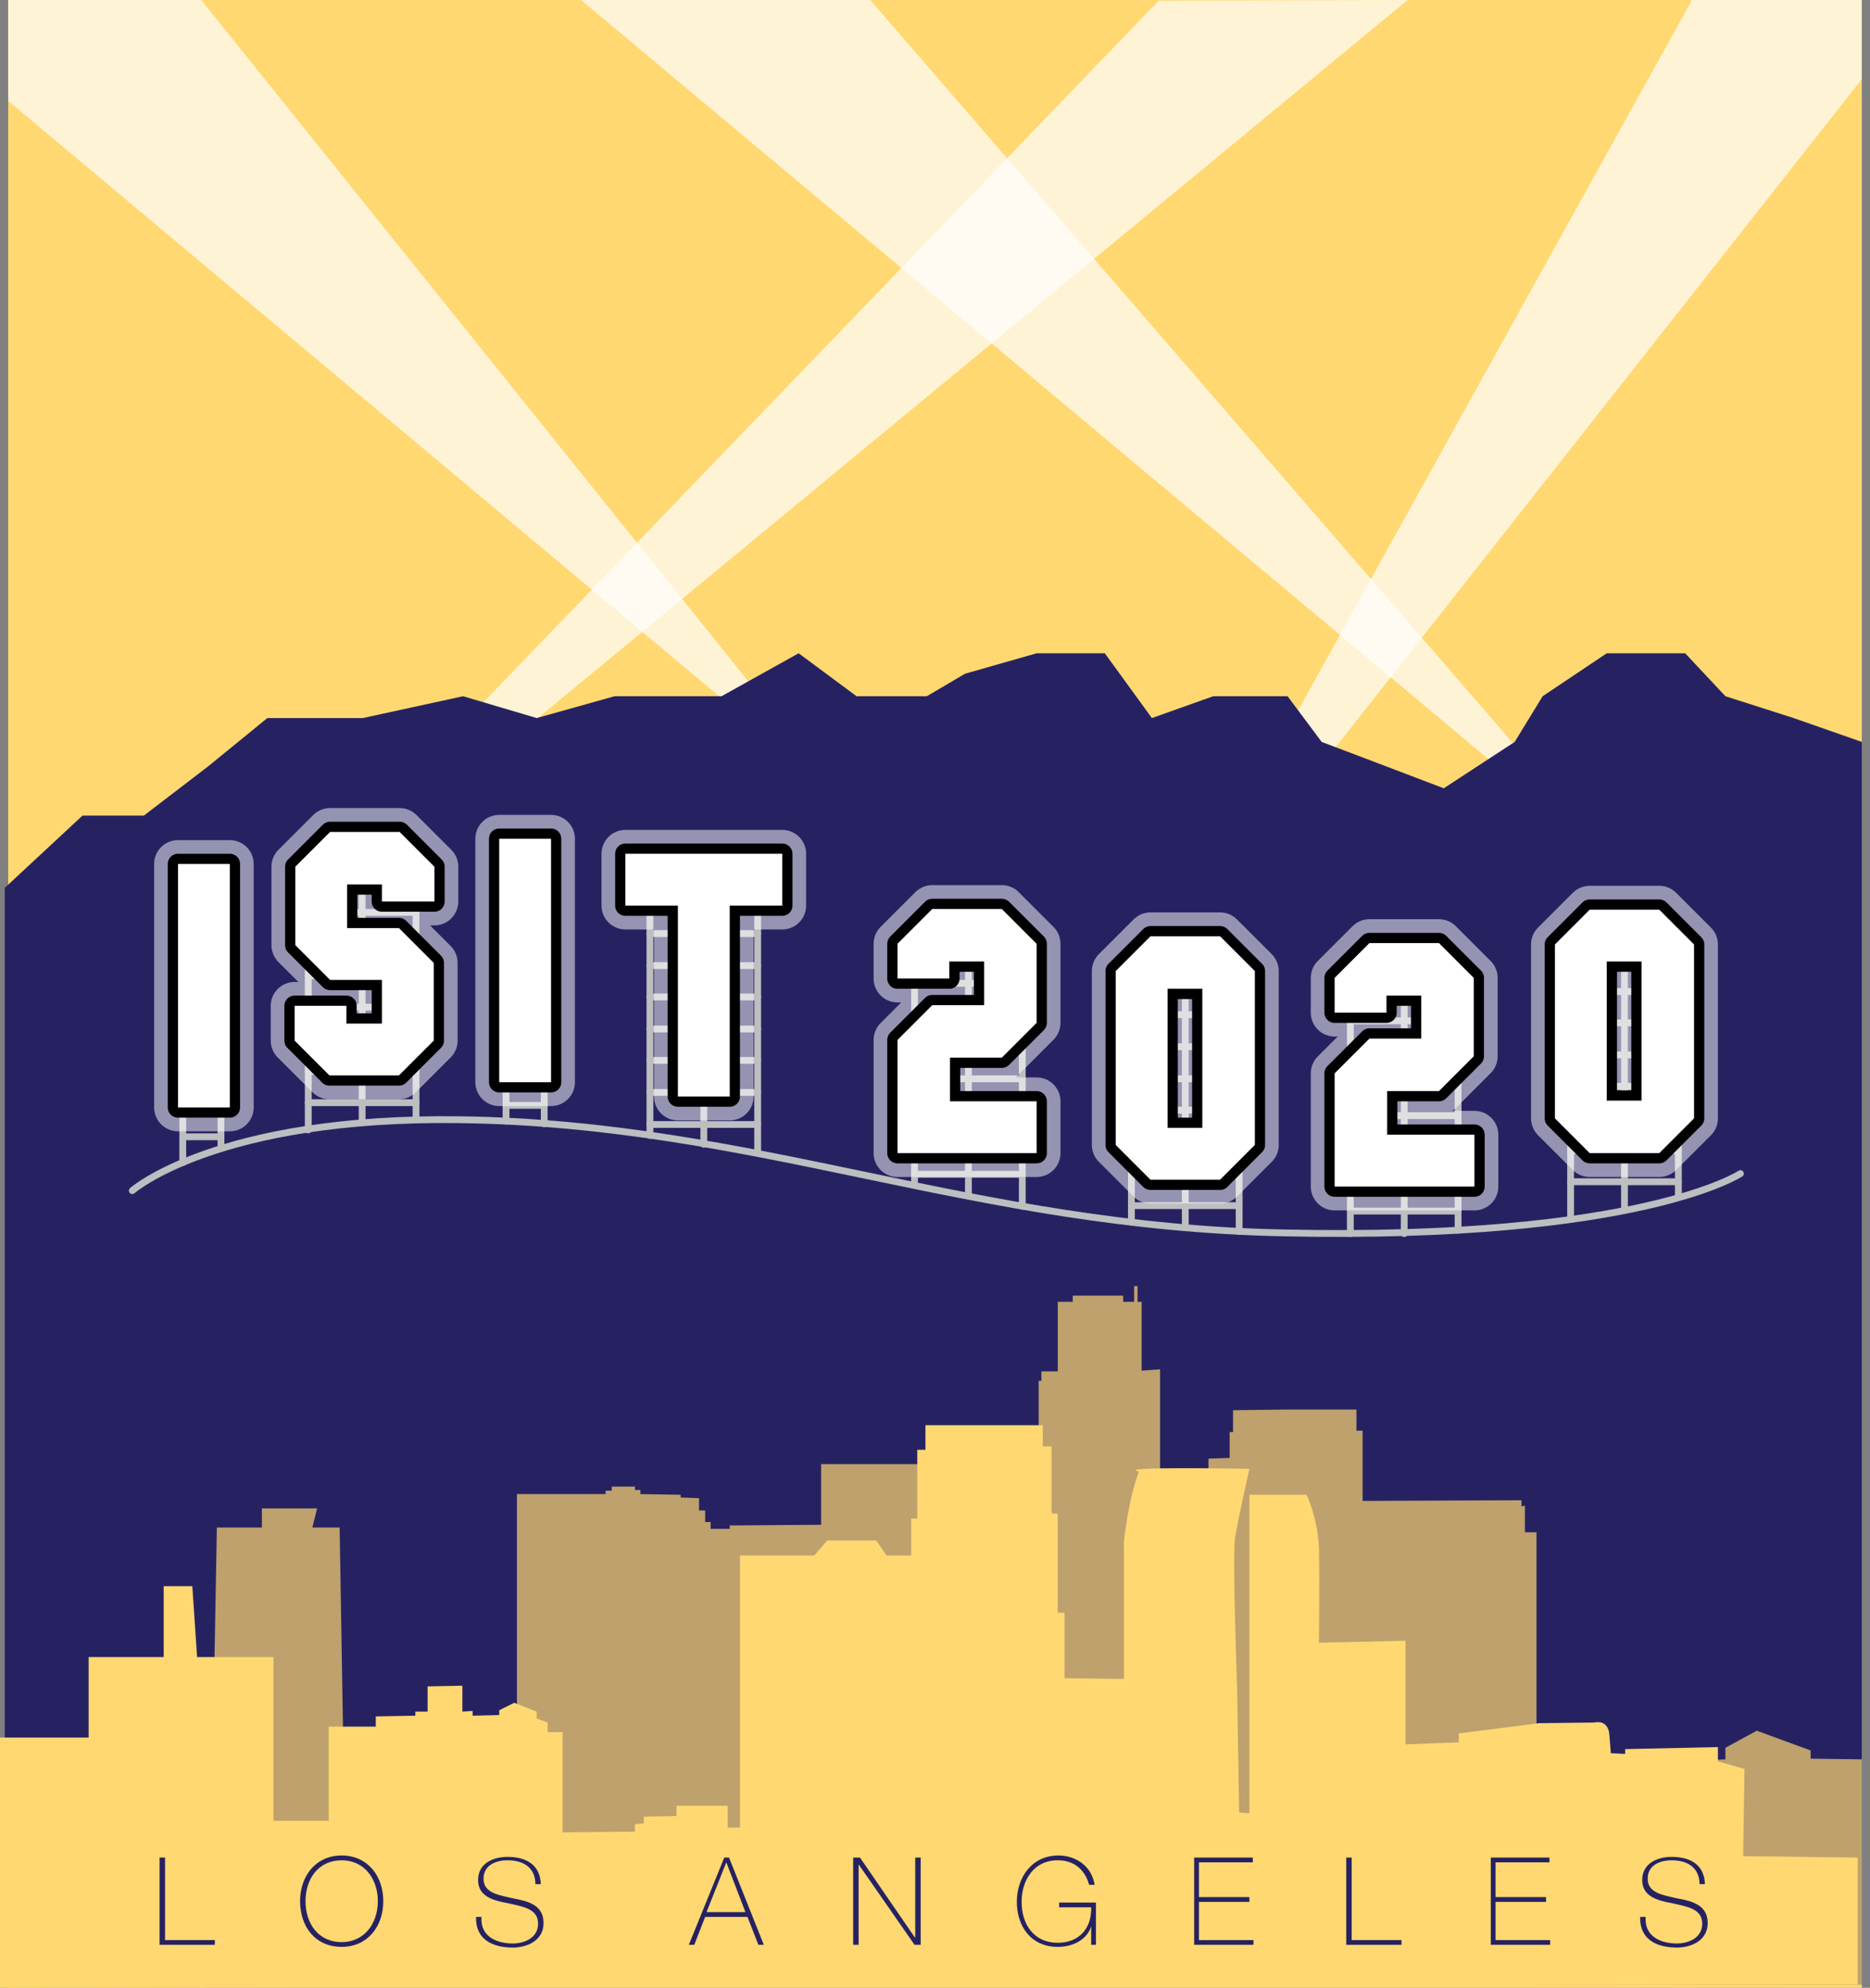 <?xml version="1.0" encoding="utf-8"?>
<!-- Generator: Adobe Illustrator 24.0.1, SVG Export Plug-In . SVG Version: 6.00 Build 0)  -->
<svg version="1.1" id="Layer_1" xmlns="http://www.w3.org/2000/svg" xmlns:xlink="http://www.w3.org/1999/xlink" x="0px" y="0px"
	 viewBox="0 0 274.2 291.5" style="enable-background:new 0 0 274.2 291.5;" xml:space="preserve">
<rect x="0" y="0" width="274.2" height="291.5" fill="#808080" stroke="none"/>
<style type="text/css">
	.st0{fill:#FFD871;}
	.st1{opacity:0.7;fill:#FFFFFF;}
	.st2{fill:#262262;}
	.st3{fill:none;}
	.st4{opacity:0.7;fill:#FFD871;}
	.st5{fill:none;stroke:#BCBEC0;stroke-linecap:round;stroke-linejoin:round;}
	.st6{opacity:0.51;}
	.st7{fill:none;stroke:#FFFFFF;stroke-width:7;stroke-linejoin:round;}
	.st8{fill:none;stroke:#000000;stroke-width:3;stroke-linejoin:round;}
	.st9{fill:#FFFFFF;}
</style>
<g>
	<rect x="1.2" class="st0" width="271.8" height="291.5"/>
	<g id="LIGHTS">
		<polygon class="st1" points="190.7,116.1 186.5,111.1 248.1,0 273,0 273,11.6 		"/>
		<polygon class="st1" points="112.6,103.5 110.7,106.5 1.2,14.8 1.2,0 29.5,0 		"/>
		<polygon class="st1" points="222.9,110.2 219.9,112.7 85.2,0 127.6,0 		"/>
		<polygon class="st1" points="69.9,112.7 67.4,106.6 169.9,0.1 206.4,0 		"/>
	</g>
	<polygon id="hill" class="st2" points="0.7,291 0.7,130.2 12.1,119.6 21.1,119.6 30.5,112.4 39.2,105.3 53.2,105.3 67.9,102.1 
		78.7,105.3 90.1,102.1 105.8,102.1 117.1,95.8 125.6,102.1 135.9,102.1 141.5,98.8 152,95.8 162,95.8 168.9,105.3 177.9,102.1 
		188.8,102.1 193.8,108.8 203.3,112.4 211.7,115.6 222.1,108.8 226.2,102.1 235.6,95.8 247.1,95.8 253,102.1 263,105.3 273,108.8 
		273,291 	"/>
	<rect x="0.7" y="0.2" class="st3" width="273.5" height="252.9"/>
	<g>
		<g>
			<polygon class="st4" points="14.8,287.1 14.8,257 31.2,257 31.8,224 38.4,224 38.4,221.2 46.5,221.2 45.8,224 49.8,224 
				50.8,283.7 70.8,283.7 70.8,257.4 73.3,257.2 73.3,258.5 74.4,258.5 74.4,256.3 75.8,256.3 75.8,219.1 88.8,219.1 88.8,218.6 
				89.7,218.6 89.7,218 93.1,218 93.1,218.5 93.9,218.5 93.9,219.1 99.8,219.2 99.8,219.6 102.5,219.7 102.5,221.5 103.4,221.5 
				103.4,223.2 104.2,223.2 104.2,224.2 107,224.2 107,223.7 120.4,223.6 120.4,214.7 145.9,214.7 145.9,226.6 151.8,226.7 
				151.8,219.6 152.3,219.6 152.3,202.5 152.7,202.5 152.7,201.1 155.1,201.1 155.1,190.9 157.3,190.9 157.3,190 164.7,190 
				164.7,190.9 166.3,190.9 166.3,188.6 166.8,188.6 166.8,190.9 167.4,190.9 167.4,201 170.1,200.8 170.1,219.7 171.4,219.7 
				171.4,228.3 172.1,228.3 172.1,260.7 177.2,243.3 177.2,213.9 180.3,213.8 180.3,210 180.8,210 180.8,206.8 188.7,206.7 
				198.9,206.7 198.9,209.8 199.8,209.8 199.8,220.1 223.1,220 223.1,220.9 223.6,220.8 223.6,224.7 225.3,224.7 225.3,259.1 
				229.5,259.1 229.5,257.4 231.9,253.7 233.7,253.8 235.9,257.3 235.9,258.4 238.9,258.5 238.9,259.2 242.4,259.2 242.4,273.4 
				248.6,272.9 248.6,258.2 253,258 253,256.3 257.6,253.8 265.5,256.7 265.5,257.9 273,258 273,291 14.8,291 			"/>
			<path class="st0" d="M0,273.7v-18.9h13V243H24l0-10.4h4.2l0.7,10.4h11.2v24h8.1v-13.8h6.9v-1.5l5.8-0.1v-0.6h1.8v-1.3v-2.4
				l5.1-0.1v3.8l1.5-0.1v0.7l3.9-0.1v-0.7l2.2-1.1l3.3,1.3v1l1.6,0.6v1.4h2.2v14.7l10.6-0.1v-1.1l1.3-0.1v-1l4.8-0.1v-1.5h7.5v3.2
				h1.8v-39.9h10.9l1.9-2.2h7.2l1.5,2.2h3.6v-5.4h0.9v-10.1h1.2V209h17.2v3.1h1.3v9.8l0.9,0.1v14.5h1v9.6l8.7,0.1v-20.1
				c0,0,0.6-6.1,2.2-10.3c-3.9-0.8,16.2-0.4,16.2-0.4s-1.6,7.1-2.1,10.1c-0.4,2.9,0.3,22.1,0.3,22.1l0.3,18.2l1.5,0.1v-46.7h8.4
				c0,0,1.6,3.4,1.8,7.7c0.1,4.3,0,14,0,14l12.7-0.3v15.2l7.8-0.3v-1.3l11.7-1.5l8.2-0.1c0,0,2.1-0.6,2.2,2c0.2,2.5,0.2,2.5,0.2,2.5
				l2.1,0.1v-0.7l13.6-0.3v2.1l3.9,1.1l-0.2,12.8l16.8,0.2V291L0,291.5L0,273.7z"/>
		</g>
		<g>
			<path class="st2" d="M23.4,272.4h0.8v12.1h7.3v0.7h-8.1V272.4z"/>
			<path class="st2" d="M50.1,285.5c-3.9,0-6.1-3-6.1-6.7s2.3-6.7,6.1-6.7c3.8,0,6.1,3,6.1,6.7S53.9,285.5,50.1,285.5z M50.1,284.8
				c3.3,0,5.3-2.7,5.3-6c0-3.3-2-6-5.3-6c-3.4,0-5.3,2.7-5.3,6C44.8,282.1,46.7,284.8,50.1,284.8z"/>
			<path class="st2" d="M78.5,276.1c-0.1-2.2-1.7-3.3-4.1-3.3c-1.5,0-3.5,0.6-3.5,2.7c0,2.1,2.2,2.4,4.4,2.9c2.2,0.4,4.4,1,4.4,3.6
				c0,2.7-2.6,3.6-4.5,3.6c-3,0-5.5-1.2-5.4-4.5h0.8c-0.2,2.8,2.1,3.9,4.6,3.9c1.5,0,3.7-0.7,3.7-2.9c0-2.2-2.2-2.5-4.4-3
				c-2.2-0.4-4.4-1-4.4-3.4c0-2.5,2.3-3.4,4.3-3.4c2.7,0,4.8,1.1,4.9,4H78.5z"/>
			<path class="st2" d="M106.9,272.4l5.1,12.8h-0.8l-1.6-4.1h-6.2l-1.6,4.1h-0.8l5.2-12.8H106.9z M109.3,280.4l-2.8-7.3h0l-2.9,7.3
				H109.3z"/>
			<path class="st2" d="M125.1,272.4h1l8.1,11.8h0v-11.8h0.8v12.8h-0.9l-8.2-11.8h0v11.8h-0.8V272.4z"/>
			<path class="st2" d="M160.7,278.9v6.3H160v-2.7h0c-0.6,1.9-2.6,3-4.9,3c-3.9,0-6-3-6-6.6c0-3.6,2.2-6.8,6.1-6.8
				c2.6,0,4.9,1.6,5.3,4.3h-0.8c-0.6-2.2-2.2-3.6-4.6-3.6c-3.5,0-5.3,2.9-5.3,6.1c0,3.3,1.8,6,5.3,6c3.1,0,5-2.1,4.9-5.2h-4.7v-0.7
				H160.7z"/>
			<path class="st2" d="M183.8,284.5v0.7h-8.7v-12.8h8.6v0.7h-7.9v5.1h7.4v0.7h-7.4v5.6H183.8z"/>
			<path class="st2" d="M197.4,272.4h0.8v12.1h7.3v0.7h-8.1V272.4z"/>
			<path class="st2" d="M227.3,284.5v0.7h-8.7v-12.8h8.6v0.7h-7.9v5.1h7.4v0.7h-7.4v5.6H227.3z"/>
			<path class="st2" d="M249.2,276.1c-0.1-2.2-1.7-3.3-4.1-3.3c-1.5,0-3.5,0.6-3.5,2.7c0,2.1,2.2,2.4,4.4,2.9c2.2,0.4,4.4,1,4.4,3.6
				c0,2.7-2.6,3.6-4.5,3.6c-3,0-5.5-1.2-5.4-4.5h0.8c-0.2,2.8,2.1,3.9,4.6,3.9c1.5,0,3.7-0.7,3.7-2.9c0-2.2-2.2-2.5-4.4-3
				c-2.2-0.4-4.4-1-4.4-3.4c0-2.5,2.3-3.4,4.3-3.4c2.7,0,4.8,1.1,4.9,4H249.2z"/>
		</g>
	</g>
</g>
<g id="Letters">
	<path class="st5" d="M19.4,174.6c0,0,12.4-10.9,48.1-10.4c43.7,0.6,74.8,15.7,120.8,16.6c52.2,1.1,66.9-8.7,66.9-8.7"/>
	<g>
		<g>
			<line class="st5" x1="45.2" y1="161.7" x2="61" y2="161.7"/>
			<line class="st5" x1="45.2" y1="157.1" x2="61" y2="157.1"/>
			<line class="st5" x1="45.2" y1="147.7" x2="61" y2="147.7"/>
			<line class="st5" x1="45.2" y1="143.1" x2="61" y2="143.1"/>
			<line class="st5" x1="45.2" y1="138.4" x2="61" y2="138.4"/>
			<line class="st5" x1="45.2" y1="133.8" x2="61" y2="133.8"/>
			<line class="st5" x1="45.2" y1="129.1" x2="61" y2="129.1"/>
			<line class="st5" x1="45.2" y1="152.4" x2="61" y2="152.4"/>
			<line class="st5" x1="45.2" y1="165.7" x2="45.2" y2="129.1"/>
			<line class="st5" x1="53.1" y1="164.6" x2="53.1" y2="129.1"/>
			<line class="st5" x1="61" y1="164.2" x2="61" y2="129.1"/>
		</g>
		<g>
			<line class="st5" x1="95.3" y1="164.9" x2="111.1" y2="164.9"/>
			<line class="st5" x1="95.3" y1="160.2" x2="111.1" y2="160.2"/>
			<line class="st5" x1="95.3" y1="150.9" x2="111.1" y2="150.9"/>
			<line class="st5" x1="95.3" y1="146.2" x2="111.1" y2="146.2"/>
			<line class="st5" x1="95.3" y1="141.6" x2="111.1" y2="141.6"/>
			<line class="st5" x1="95.3" y1="136.9" x2="111.1" y2="136.9"/>
			<line class="st5" x1="95.3" y1="132.2" x2="111.1" y2="132.2"/>
			<line class="st5" x1="95.3" y1="155.5" x2="111.1" y2="155.5"/>
			<line class="st5" x1="95.3" y1="166.5" x2="95.3" y2="132.2"/>
			<line class="st5" x1="103.2" y1="167.8" x2="103.2" y2="132.2"/>
			<line class="st5" x1="111.1" y1="169.1" x2="111.1" y2="132.2"/>
		</g>
		<g>
			<line class="st5" x1="134.1" y1="172.2" x2="149.9" y2="172.2"/>
			<line class="st5" x1="134.1" y1="167.5" x2="149.9" y2="167.5"/>
			<line class="st5" x1="134.1" y1="158.2" x2="149.9" y2="158.2"/>
			<line class="st5" x1="134.1" y1="153.5" x2="149.9" y2="153.5"/>
			<line class="st5" x1="134.1" y1="148.9" x2="149.9" y2="148.9"/>
			<line class="st5" x1="134.1" y1="144.2" x2="149.9" y2="144.2"/>
			<line class="st5" x1="134.1" y1="139.5" x2="149.9" y2="139.5"/>
			<line class="st5" x1="134.1" y1="162.8" x2="149.9" y2="162.8"/>
			<line class="st5" x1="134.1" y1="173.8" x2="134.1" y2="139.5"/>
			<line class="st5" x1="142" y1="175.4" x2="142" y2="139.5"/>
			<line class="st5" x1="149.9" y1="176.9" x2="149.9" y2="139.5"/>
		</g>
		<g>
			<line class="st5" x1="165.9" y1="176.8" x2="181.7" y2="176.8"/>
			<line class="st5" x1="165.9" y1="172.1" x2="181.7" y2="172.1"/>
			<line class="st5" x1="165.9" y1="162.8" x2="181.7" y2="162.8"/>
			<line class="st5" x1="165.9" y1="158.2" x2="181.7" y2="158.2"/>
			<line class="st5" x1="165.9" y1="153.5" x2="181.7" y2="153.5"/>
			<line class="st5" x1="165.9" y1="148.8" x2="181.7" y2="148.8"/>
			<line class="st5" x1="165.9" y1="144.2" x2="181.7" y2="144.2"/>
			<line class="st5" x1="165.9" y1="167.5" x2="181.7" y2="167.5"/>
			<line class="st5" x1="165.9" y1="179.2" x2="165.9" y2="144.2"/>
			<line class="st5" x1="173.8" y1="180" x2="173.8" y2="144.2"/>
			<line class="st5" x1="181.7" y1="180.6" x2="181.7" y2="144.2"/>
		</g>
		<g>
			<line class="st5" x1="198" y1="177.6" x2="213.8" y2="177.6"/>
			<line class="st5" x1="198" y1="173" x2="213.8" y2="173"/>
			<line class="st5" x1="198" y1="163.6" x2="213.8" y2="163.6"/>
			<line class="st5" x1="198" y1="159" x2="213.8" y2="159"/>
			<line class="st5" x1="198" y1="154.3" x2="213.8" y2="154.3"/>
			<line class="st5" x1="198" y1="149.7" x2="213.8" y2="149.7"/>
			<line class="st5" x1="198" y1="145" x2="213.8" y2="145"/>
			<line class="st5" x1="198" y1="168.3" x2="213.8" y2="168.3"/>
			<line class="st5" x1="198" y1="180.9" x2="198" y2="145"/>
			<line class="st5" x1="205.9" y1="180.9" x2="205.9" y2="145"/>
			<line class="st5" x1="213.8" y1="180.4" x2="213.8" y2="145"/>
		</g>
		<g>
			<line class="st5" x1="230.3" y1="173.3" x2="246.1" y2="173.3"/>
			<line class="st5" x1="230.3" y1="168.7" x2="246.1" y2="168.7"/>
			<line class="st5" x1="230.3" y1="159.3" x2="246.1" y2="159.3"/>
			<line class="st5" x1="230.3" y1="154.7" x2="246.1" y2="154.7"/>
			<line class="st5" x1="230.3" y1="150" x2="246.1" y2="150"/>
			<line class="st5" x1="230.3" y1="145.4" x2="246.1" y2="145.4"/>
			<line class="st5" x1="230.3" y1="140.7" x2="246.1" y2="140.7"/>
			<line class="st5" x1="230.3" y1="164" x2="246.1" y2="164"/>
			<line class="st5" x1="230.3" y1="178.8" x2="230.3" y2="140.7"/>
			<line class="st5" x1="238.2" y1="177.5" x2="238.2" y2="140.7"/>
			<line class="st5" x1="246.1" y1="175.4" x2="246.1" y2="140.7"/>
		</g>
		<g>
			<line class="st5" x1="26.8" y1="166.7" x2="32.4" y2="166.7"/>
			<line class="st5" x1="26.8" y1="162.1" x2="32.4" y2="162.1"/>
			<line class="st5" x1="26.8" y1="152.7" x2="32.4" y2="152.7"/>
			<line class="st5" x1="26.8" y1="148.1" x2="32.4" y2="148.1"/>
			<line class="st5" x1="26.8" y1="143.4" x2="32.4" y2="143.4"/>
			<line class="st5" x1="26.8" y1="138.8" x2="32.4" y2="138.8"/>
			<line class="st5" x1="26.8" y1="134.1" x2="32.4" y2="134.1"/>
			<line class="st5" x1="26.8" y1="157.4" x2="32.4" y2="157.4"/>
			<line class="st5" x1="26.8" y1="170.5" x2="26.8" y2="134.1"/>
			<line class="st5" x1="32.4" y1="168.4" x2="32.4" y2="134.1"/>
		</g>
		<g>
			<line class="st5" x1="74.2" y1="162.1" x2="79.8" y2="162.1"/>
			<line class="st5" x1="74.2" y1="157.4" x2="79.8" y2="157.4"/>
			<line class="st5" x1="74.2" y1="148.1" x2="79.8" y2="148.1"/>
			<line class="st5" x1="74.2" y1="143.4" x2="79.8" y2="143.4"/>
			<line class="st5" x1="74.2" y1="138.8" x2="79.8" y2="138.8"/>
			<line class="st5" x1="74.2" y1="134.1" x2="79.8" y2="134.1"/>
			<line class="st5" x1="74.2" y1="129.4" x2="79.8" y2="129.4"/>
			<line class="st5" x1="74.2" y1="152.7" x2="79.8" y2="152.7"/>
			<line class="st5" x1="74.2" y1="164.4" x2="74.2" y2="129.4"/>
			<line class="st5" x1="79.8" y1="164.8" x2="79.8" y2="129.4"/>
		</g>
	</g>
	<g>
		<g class="st6">
			<path class="st7" d="M33.7,162.4h-7.6v-35.7h7.6V162.4z"/>
		</g>
		<path class="st8" d="M33.7,162.4h-7.6v-35.7h7.6V162.4z"/>
		<path class="st9" d="M33.7,162.4h-7.6v-35.7h7.6V162.4z"/>
	</g>
	<g>
		<g class="st6">
			<path class="st7" d="M63.6,152.6l-5.1,5.1H48.3l-5.1-5.1v-5.1h7.6v2.6H56v-6.4h-7.6l-5.1-5.1v-11.5l5.1-5.1h10.2l5.1,5.1v5.1H56
				v-2.5h-5.1v6.4h7.6l5.1,5.1V152.6z"/>
		</g>
		<path class="st8" d="M63.6,152.6l-5.1,5.1H48.3l-5.1-5.1v-5.1h7.6v2.6H56v-6.4h-7.6l-5.1-5.1v-11.5l5.1-5.1h10.2l5.1,5.1v5.1H56
			v-2.5h-5.1v6.4h7.6l5.1,5.1V152.6z"/>
		<path class="st9" d="M63.6,152.6l-5.1,5.1H48.3l-5.1-5.1v-5.1h7.6v2.6H56v-6.4h-7.6l-5.1-5.1v-11.5l5.1-5.1h10.2l5.1,5.1v5.1H56
			v-2.5h-5.1v6.4h7.6l5.1,5.1V152.6z"/>
	</g>
	<g>
		<g class="st6">
			<path class="st7" d="M80.8,158.7h-7.6V123h7.6V158.7z"/>
		</g>
		<path class="st8" d="M80.8,158.7h-7.6V123h7.6V158.7z"/>
		<path class="st9" d="M80.8,158.7h-7.6V123h7.6V158.7z"/>
	</g>
	<g>
		<g class="st6">
			<path class="st7" d="M114.6,132.8H107v28h-7.6v-28h-7.7v-7.6h23V132.8z"/>
		</g>
		<path class="st8" d="M114.6,132.8H107v28h-7.6v-28h-7.7v-7.6h23V132.8z"/>
		<path class="st9" d="M114.6,132.8H107v28h-7.6v-28h-7.7v-7.6h23V132.8z"/>
	</g>
	<g>
		<g class="st6">
			<path class="st7" d="M152,169.1h-20.4v-16.6l5.1-5.1h7.6V141h-5.1v2.5h-7.6v-5.1l5.1-5.1h10.2l5.1,5.1V150l-5.1,5.1h-7.6v6.4H152
				V169.1z"/>
		</g>
		<path class="st8" d="M152,169.1h-20.4v-16.6l5.1-5.1h7.6V141h-5.1v2.5h-7.6v-5.1l5.1-5.1h10.2l5.1,5.1V150l-5.1,5.1h-7.6v6.4H152
			V169.1z"/>
		<path class="st9" d="M152,169.1h-20.4v-16.6l5.1-5.1h7.6V141h-5.1v2.5h-7.6v-5.1l5.1-5.1h10.2l5.1,5.1V150l-5.1,5.1h-7.6v6.4H152
			V169.1z"/>
	</g>
	<g>
		<g class="st6">
			<path class="st7" d="M184,167.9l-5.1,5.1h-10.2l-5.1-5.1v-25.5l5.1-5.1h10.2l5.1,5.1V167.9z M176.3,165.4V145h-5.1v20.4H176.3z"
				/>
		</g>
		<path class="st8" d="M184,167.9l-5.1,5.1h-10.2l-5.1-5.1v-25.5l5.1-5.1h10.2l5.1,5.1V167.9z M176.3,165.4V145h-5.1v20.4H176.3z"/>
		<path class="st9" d="M184,167.9l-5.1,5.1h-10.2l-5.1-5.1v-25.5l5.1-5.1h10.2l5.1,5.1V167.9z M176.3,165.4V145h-5.1v20.4H176.3z"/>
	</g>
	<g>
		<g class="st6">
			<path class="st7" d="M216.1,174h-20.4v-16.6l5.1-5.1h7.6V146h-5.1v2.5h-7.6v-5.1l5.1-5.1h10.2l5.1,5.1v11.5l-5.1,5.1h-7.6v6.4
				h12.8V174z"/>
		</g>
		<path class="st8" d="M216.1,174h-20.4v-16.6l5.1-5.1h7.6V146h-5.1v2.5h-7.6v-5.1l5.1-5.1h10.2l5.1,5.1v11.5l-5.1,5.1h-7.6v6.4
			h12.8V174z"/>
		<path class="st9" d="M216.1,174h-20.4v-16.6l5.1-5.1h7.6V146h-5.1v2.5h-7.6v-5.1l5.1-5.1h10.2l5.1,5.1v11.5l-5.1,5.1h-7.6v6.4
			h12.8V174z"/>
	</g>
	<g>
		<g class="st6">
			<path class="st7" d="M248.4,164l-5.1,5.1h-10.2L228,164v-25.5l5.1-5.1h10.2l5.1,5.1V164z M240.7,161.4V141h-5.1v20.4H240.7z"/>
		</g>
		<path class="st8" d="M248.4,164l-5.1,5.1h-10.2L228,164v-25.5l5.1-5.1h10.2l5.1,5.1V164z M240.7,161.4V141h-5.1v20.4H240.7z"/>
		<path class="st9" d="M248.4,164l-5.1,5.1h-10.2L228,164v-25.5l5.1-5.1h10.2l5.1,5.1V164z M240.7,161.4V141h-5.1v20.4H240.7z"/>
	</g>
</g>
</svg>
